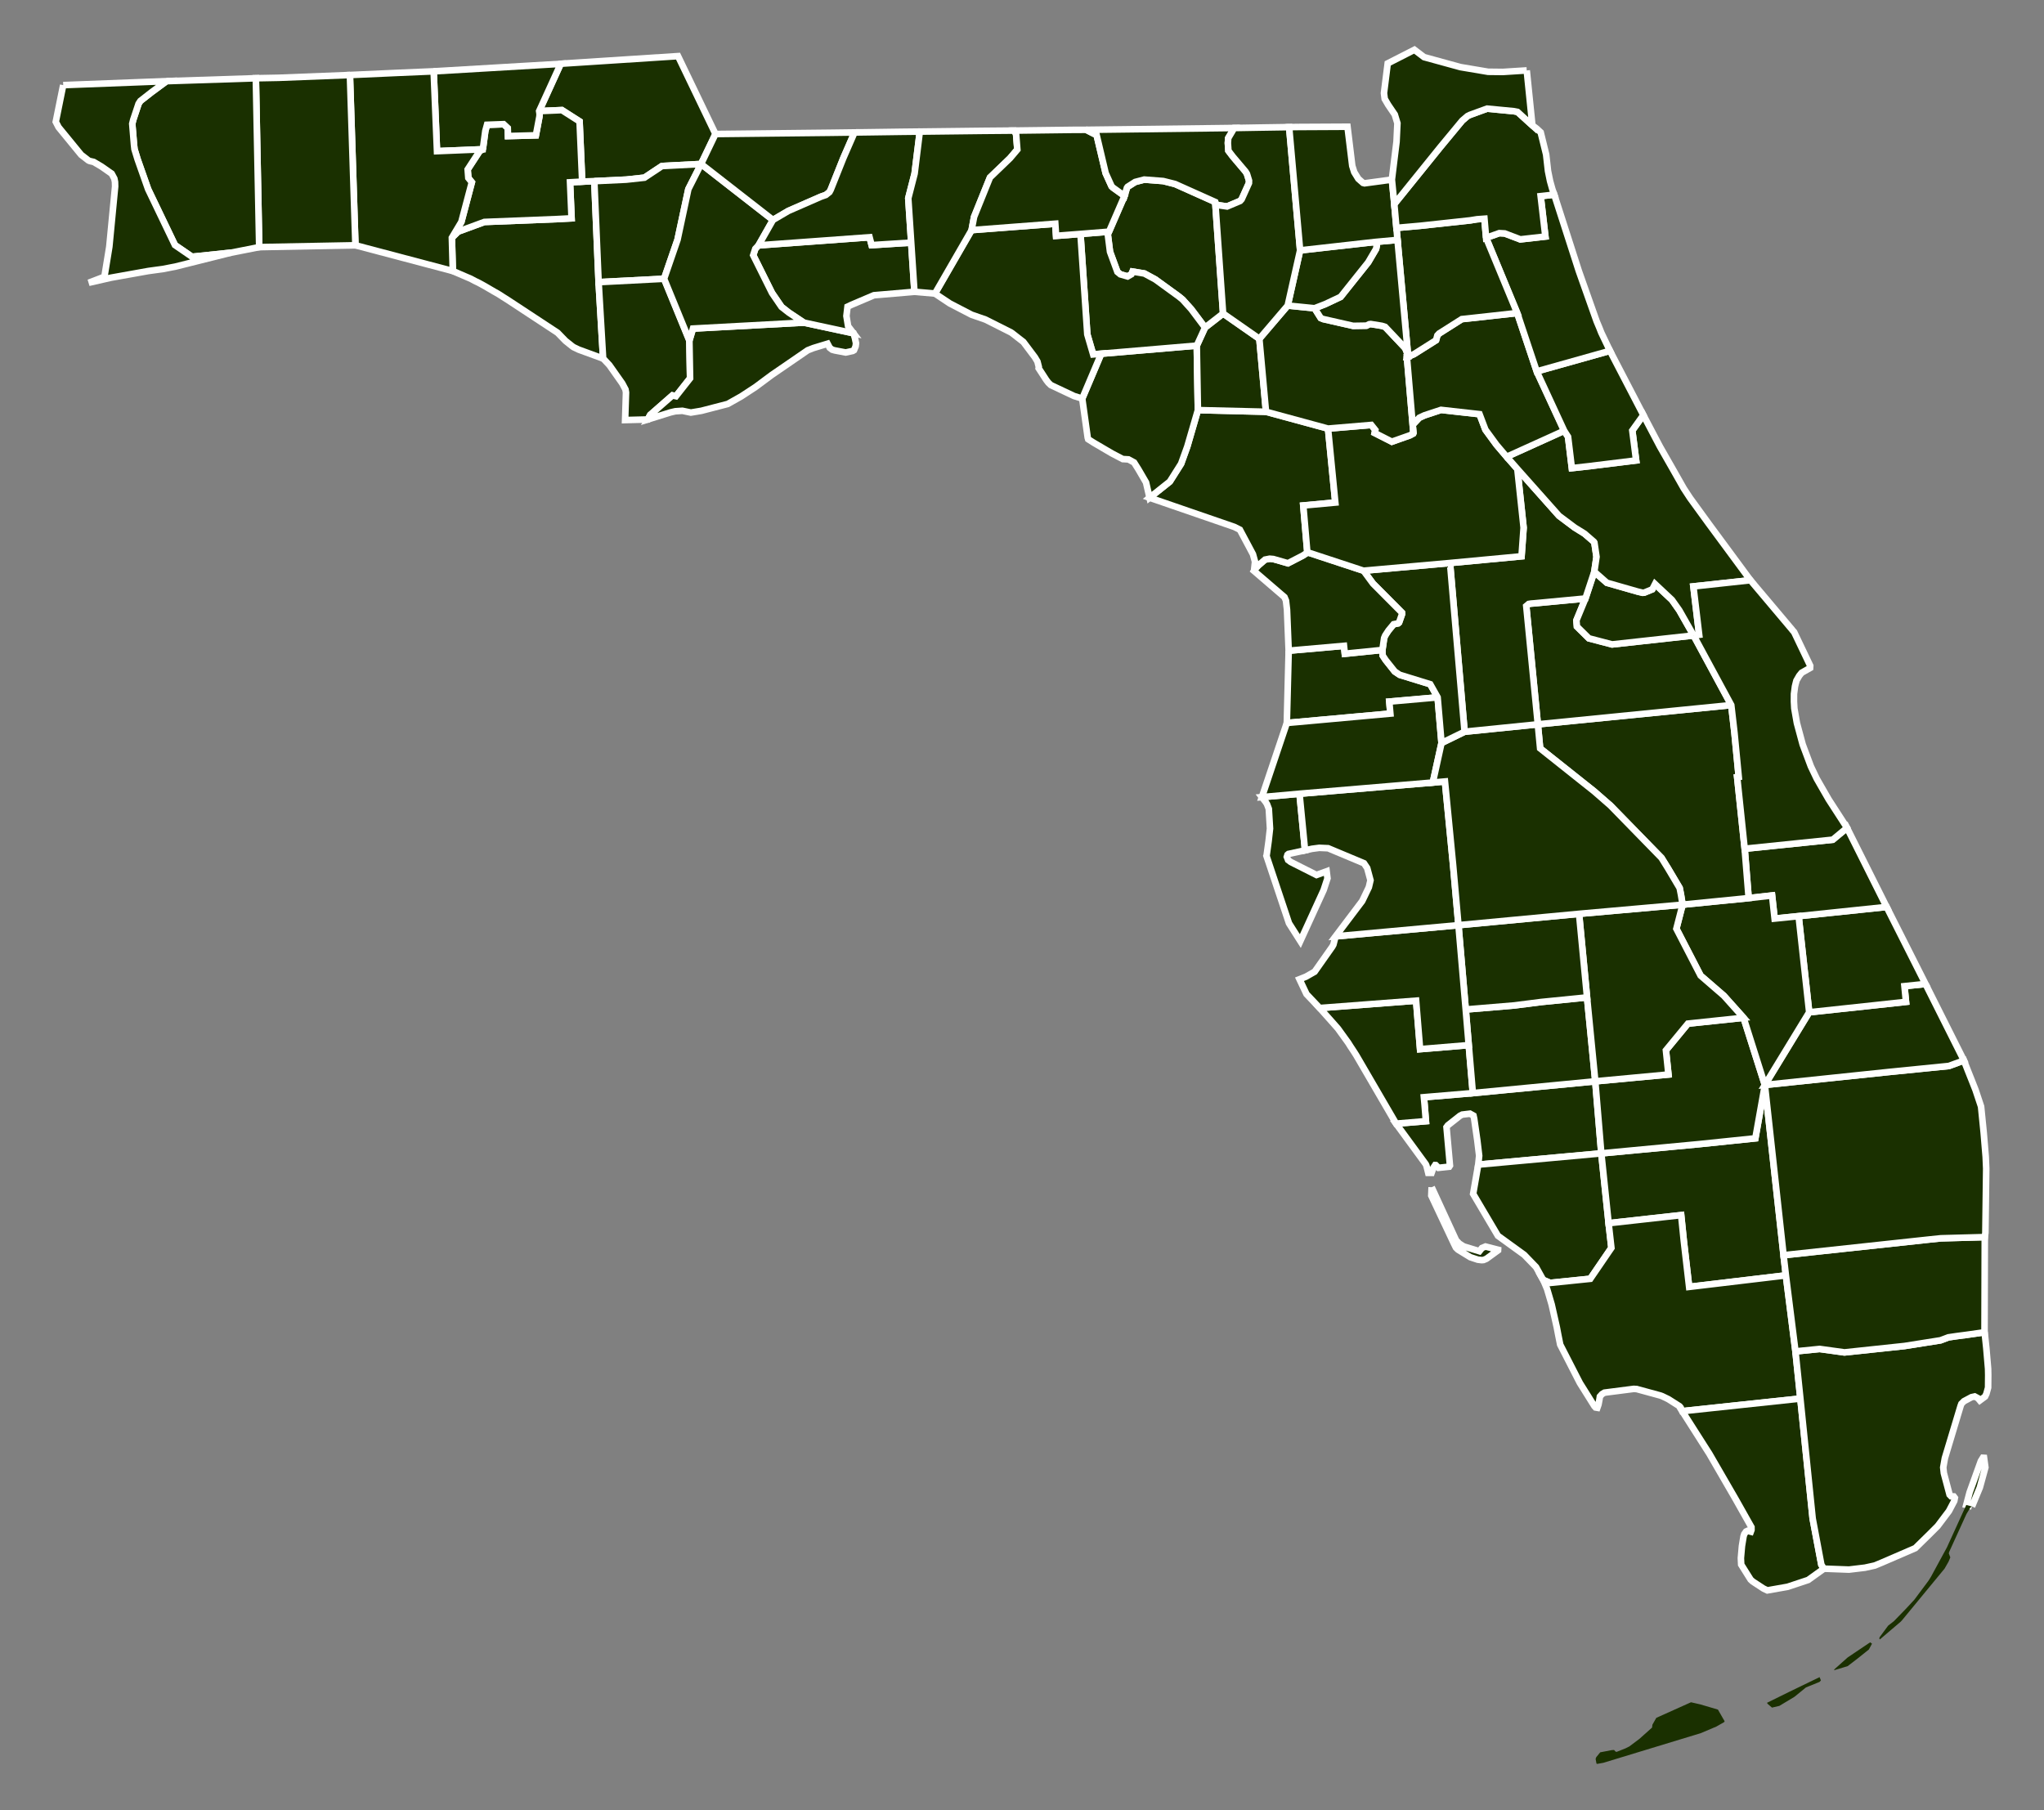 <?xml version="1.0" encoding="utf-8"?>
<!-- Generator: Adobe Illustrator 16.0.4, SVG Export Plug-In . SVG Version: 6.00 Build 0)  -->
<!DOCTYPE svg PUBLIC "-//W3C//DTD SVG 1.1//EN" "http://www.w3.org/Graphics/SVG/1.1/DTD/svg11.dtd">
<svg version="1.1"
	 id="svg6520" inkscape:version="0.48.2 r9819" sodipodi:version="0.32" inkscape:output_extension="org.inkscape.output.svg.inkscape" sodipodi:docname="Florida_Republican_Presidential_Primary_Election_Results_by_County,_2012.svg" xmlns:sodipodi="http://sodipodi.sourceforge.net/DTD/sodipodi-0.dtd" xmlns:cc="http://creativecommons.org/ns#" xmlns:rdf="http://www.w3.org/1999/02/22-rdf-syntax-ns#" xmlns:dc="http://purl.org/dc/elements/1.1/" xmlns:svg="http://www.w3.org/2000/svg" xmlns:inkscape="http://www.inkscape.org/namespaces/inkscape"
	 xmlns="http://www.w3.org/2000/svg" xmlns:xlink="http://www.w3.org/1999/xlink" x="0px" y="0px" width="322.665px"
	 height="285.816px" viewBox="0 0 322.665 285.816" enable-background="new 0 0 322.665 285.816" xml:space="preserve">
<rect x="0" y="0" width="322.665" height="285.816" fill="#808080" stroke="none"/>
<defs>
	
	
		<inkscape:perspective  id="perspective6528" inkscape:persp3d-origin="372.04724 : 350.78739 : 1" inkscape:vp_y="0 : 1000 : 0" sodipodi:type="inkscape:persp3d" inkscape:vp_z="744.09448 : 526.18109 : 1" inkscape:vp_x="0 : 526.18109 : 1">
		</inkscape:perspective>
</defs>
<sodipodi:namedview  id="base" inkscape:document-units="px" inkscape:window-x="7" inkscape:window-width="1024" inkscape:pageopacity="0.0" inkscape:window-y="24" inkscape:window-height="721" inkscape:pageshadow="2" inkscape:current-layer="layer1" inkscape:window-maximized="0" inkscape:cx="154.00168" showgrid="false" bordercolor="#666666" inkscape:zoom="2.0518795" gridtolerance="10000" guidetolerance="10" objecttolerance="10" inkscape:cy="165.70624" borderopacity="1.0" pagecolor="#ffffff">
	</sodipodi:namedview>
<g id="layer1" transform="translate(-320.681,-376.263)" inkscape:groupmode="layer" inkscape:label="Layer 1">
	<path id="FL_Bay" inkscape:label="Bay, FL" fill="#1A3000" stroke="#FFFFFF" stroke-width="1.039" d="M414.498,404.862
		l0.679,15.945l0.714,12.065l-3.857-1.412l-0.833-0.4l-0.264-0.195l-0.994-0.796l-1.241-1.278l-7.985-5.252l-0.587-0.366
		l-0.416-0.268l-0.396-0.253l-0.641-0.359l-1.387-0.811l-0.583-0.325l-0.474-0.257l-0.568-0.273l-0.682-0.364l-0.61-0.258
		l-2.21-0.953l-0.148-5.255l0.984-0.969l4.142-1.524l11.483-0.456l2.284-0.119l-0.243-5.685l1.917-0.106L414.498,404.862"/>
	<path id="FL_Jackson" inkscape:label="Jackson, FL" fill="#1A3000" stroke="#FFFFFF" stroke-width="1.039" d="M409.569,386.301
		l18.146-1.176l5.911,12.293l-2.27,4.735l-6.182,0.323l-2.764,1.836l-2.865,0.31l-5.047,0.238l-1.915,0.075l-0.411-9.506
		l-2.791-1.783l-3.589,0.154l3.4-7.458L409.569,386.301"/>
	<path id="FL_Charlotte" inkscape:label="Charlotte, FL" fill="#1A3000" stroke="#FFFFFF" stroke-width="1.039" d="M553.182,548.835
		l19.33-1.858l0.951,11.372l-19.429,1.779l0.147-1.396l-0.292-2.42l-0.495-3.441l-0.108-0.479l-0.55-0.309l-1.229,0.146
		l-0.347,0.178l-1.925,1.518l-0.21,0.29l0.545,6.058l-0.119,0.181l-1.689,0.179l-0.424-0.428l-0.105-0.006l-0.268,0.402
		l-0.294,0.829l-0.532-0.003l-0.149-0.605l-0.151-0.572l-0.082-0.174l-0.015-0.031l-4.673-6.387l4.705-0.39l-0.207-2.581
		l-0.112-1.201L553.182,548.835"/>
	<path id="FL_Lee" inkscape:label="Lee, FL" fill="#1A3000" stroke="#FFFFFF" stroke-width="1.039" d="M546.68,563.69l3.86,8.383
		l0.493,0.518l0.705,0.453l2.482,0.752l0.408-0.51l0.553-0.228l1.987,0.509l-0.005,0.088l-1.834,1.336l-0.451,0.191l-0.307,0.023
		l-0.61-0.074l-1.173-0.389l-1.932-1.182l-0.178-0.163l-0.17-0.176l-0.277-0.556l-3.607-7.648L546.68,563.69 M554.035,560.128
		l19.429-1.779l1.152,11.027l0.439,3.896l-3.333,4.877l-6.343,0.65l-1.09-0.469l-1.125-2.025l-1.875-1.941l-4.148-3.004l-3.91-6.615
		L554.035,560.128"/>
	<path id="FL_Hendry" inkscape:label="Hendry, FL" fill="#1A3000" stroke="#FFFFFF" stroke-width="1.039" d="M573.463,558.349
		l15.453-1.457l8.865-0.918l1.5-8.424l2.951,26.876l0.367,3.187l-15.273,1.814l-0.843-7.268l-0.415-4.062l-11.453,1.278
		L573.463,558.349"/>
	<path id="FL_Collier" inkscape:label="Collier, FL" fill="#1A3000" stroke="#FFFFFF" stroke-width="1.039" d="M602.6,577.612
		l1.512,11.998l0.774,7.453l-18.649,1.989l-0.243-0.563l-0.172-0.207l-1.776-1.129l-0.965-0.465l-0.285-0.107l-3.754-1.023
		l-0.471-0.025l-4.604,0.592l-0.383,0.227l-0.345,0.381l-0.069,0.454l-0.154,0.815l-0.179,0.514l-0.272-0.047l-0.204-0.229
		l-2.286-3.648l-3.1-6.046l-0.326-1.628l-0.209-1.098l-0.809-3.592l-0.718-2.443l-0.581-1.377l-0.043-0.076l1.09,0.469l6.343-0.65
		l3.333-4.877l-0.439-3.896l11.453-1.278l0.415,4.062l0.843,7.268L602.6,577.612"/>
	
		<path id="FL_Monroe" sodipodi:nodetypes="ccccccccccccccccccccccccc" inkscape:label="Monroe, FL" fill="#1A3000" stroke="#FFFFFF" stroke-width="1.039" d="
		M604.886,597.063l1.942,18.939l1.367,7.278l0.38,0.615l0.03,0.019l-2.49,1.787l-3.241,1.076l-3.202,0.566l-0.621-0.297
		l-1.682-1.102l-0.334-0.298l-1.491-2.375l-0.048-1.015l0.169-1.918l0.253-1.529l0.115-0.36l0.283-0.397l0.234-0.109l0.512,0.134
		l0.104-0.282l-0.003-0.428l-2.511-4.455l-4.129-7.133l-4.287-6.728L604.886,597.063"/>
	<path id="FL_Miami-Dade" inkscape:label="Miami-Dade, FL" fill="#1A3000" stroke="#FFFFFF" stroke-width="1.039" d="
		M631.979,614.099l-0.902-0.245l0.527-1.993l1.774-4.933l0.321-0.519l0.182,0.011l0.207,1.512l-0.867,3.165L631.979,614.099
		 M604.112,589.61l3.816-0.381l3.916,0.543l9.492-1.01l5.685-0.9l1.234-0.467l1.28-0.189l1.538-0.201l2.884-0.408l0.031,0.113
		l0.257,2.432l0.276,3.213l0.02,0.995l-0.018,1.984l-0.271,0.979l-0.212,0.436l-0.825,0.609l-0.303-0.36l-0.504-0.27l-0.508,0.114
		l-1.184,0.633l-0.41,0.407l-0.123,0.329l-2.484,8.256l-0.26,1.469l0.099,0.898l0.904,3.396l0.247,0.259l0.412,0.023l0.171,0.228
		l-0.089,0.479l-0.836,1.593l-1.79,2.376l-0.097,0.097l-1.102,1.105l-2.331,2.285l-5.231,2.26l-1.165,0.484l-1.546,0.34
		l-2.529,0.303l-3.951-0.148l-0.03-0.019l-0.38-0.615l-1.367-7.278l-1.942-18.939L604.112,589.61"/>
	<path id="FL_Broward" inkscape:label="Broward, FL" fill="#1A3000" stroke="#FFFFFF" stroke-width="1.039" d="M602.233,574.426
		l22.946-2.474l1.878-0.195l6.941-0.189l-0.041,15.029l-2.884,0.408l-1.538,0.201l-1.28,0.189l-1.234,0.467l-5.685,0.9l-9.492,1.01
		l-3.916-0.543l-3.816,0.381l-1.512-11.998L602.233,574.426"/>
	<path id="FL_Palm_Beach" inkscape:label="Palm Beach, FL" fill="#1A3000" stroke="#FFFFFF" stroke-width="1.039" d="
		M599.282,547.55l19.573-2.049l0.399-0.039l9.082-0.91l2.367-0.871l0.602,1.548l0.657,1.646l0.573,1.451l0.877,2.633l0.412,4.109
		l0.318,3.809l0.082,1.871l-0.131,10.137l-0.096,0.684l-6.941,0.189l-1.878,0.195l-22.946,2.474L599.282,547.55"/>
	<path id="FL_Sarasota" inkscape:label="Sarasota, FL" fill="#1A3000" stroke="#FFFFFF" stroke-width="1.039" d="M552.534,541.261
		l0.648,7.574l-7.728,0.65l0.112,1.201l0.207,2.581l-4.705,0.39l-6.301-10.814l-0.377-0.592l-0.541-0.818l-0.333-0.531l-1.621-2.246
		l-0.932-1.058l-1.956-2.194l15.219-1.16l0.627,7.654L552.534,541.261"/>
	<path id="FL_Desoto" inkscape:label="Desoto, FL" fill="#1A3000" stroke="#FFFFFF" stroke-width="1.039" d="M571.213,533.728
		l1.299,13.249l-19.33,1.858l-1.123-13.2l7.67-0.64l4.238-0.542L571.213,533.728"/>
	<path id="FL_Glades" inkscape:label="Glades, FL" fill="#1A3000" stroke="#FFFFFF" stroke-width="1.039" d="M595.92,536.94
		l3.361,10.609l-1.5,8.424l-8.865,0.918l-15.453,1.457l-0.951-11.372l11.55-1.079l-0.399-3.817l3.469-4.21L595.92,536.94"/>
	<path id="FL_Martin" inkscape:label="Martin, FL" fill="#1A3000" stroke="#FFFFFF" stroke-width="1.039" d="M624.641,531.606
		l6.062,12.074l-2.367,0.871l-9.082,0.91l-0.399,0.039l-19.573,2.049l6.998-11.475l10.199-1.094l5.08-0.553l-0.243-2.477
		L624.641,531.606"/>
	<path id="FL_St._Lucie" inkscape:label="St. Lucie, FL" fill="#1A3000" stroke="#FFFFFF" stroke-width="1.039" d="M604.61,520.899
		l13.893-1.454l6.139,12.161l-3.325,0.346l0.243,2.477l-5.08,0.553l-10.199,1.094L604.61,520.899"/>
	<path id="FL_Indian_River" inkscape:label="Indian River, FL" fill="#1A3000" stroke="#FFFFFF" stroke-width="1.039" d="
		M596.094,510.261l13.907-1.432l2.005-1.662l0.215-0.263l6.281,12.542l-13.893,1.454l-3.789,0.383l-0.401-3.647l-3.696,0.416
		L596.094,510.261"/>
	<path id="FL_Okeechobee" inkscape:label="Okeechobee, FL" fill="#1A3000" stroke="#FFFFFF" stroke-width="1.039" d="
		M586.293,519.085l10.43-1.034l3.696-0.416l0.401,3.647l3.789-0.383l1.67,15.176l-6.998,11.475l-3.361-10.609l-3.11-3.475
		l-3.673-3.18l-3.824-7.4L586.293,519.085"/>
	<path id="FL_Highlands" inkscape:label="Highlands, FL" fill="#1A3000" stroke="#FFFFFF" stroke-width="1.039" d="M569.952,520.532
		l16.342-1.447l-0.98,3.8l3.824,7.4l3.673,3.18l3.11,3.475l-8.789,0.93l-3.469,4.21l0.399,3.817l-11.55,1.079l-1.299-13.249
		L569.952,520.532"/>
	<path id="FL_Hardee" inkscape:label="Hardee, FL" fill="#1A3000" stroke="#FFFFFF" stroke-width="1.039" d="M550.912,522.323
		l19.039-1.791l1.262,13.195l-7.246,0.726l-4.238,0.542l-7.67,0.64L550.912,522.323"/>
	<path id="FL_Manatee" inkscape:label="Manatee, FL" fill="#1A3000" stroke="#FFFFFF" stroke-width="1.039" d="M531.508,524.091
		l19.404-1.768l1.146,13.312l0.475,5.626l-7.68,0.637l-0.627-7.654l-15.219,1.16l-2.082-2.197l-1.107-2.344l1.035-0.413l1.363-0.782
		l2.786-3.955l0.171-0.313L531.508,524.091"/>
	<path id="FL_Pinellas" inkscape:label="Pinellas, FL" fill="#1A3000" stroke="#FFFFFF" stroke-width="1.039" d="M525.821,501.574
		l0.871,8.938l-2.618,0.568l-0.143,0.118l-0.11,0.34l0.199,0.503l0.426,0.312l4.062,2.048l1.594-0.579l0.135,1.107l-0.606,1.85
		l-3.682,8.054l-1.79-2.813l-3.557-10.647l0.032-0.09l0.31-2.246l0.22-1.959l-0.19-3.116l-0.278-0.732l-0.183-0.306l-0.63-0.816
		L525.821,501.574"/>
	<path id="FL_Hillsborough" inkscape:label="Hillsborough, FL" fill="#1A3000" stroke="#FFFFFF" stroke-width="1.039" d="
		M525.821,501.574l21.044-1.77l1.917-0.167l1.289,13.245l0.842,9.441l-19.404,1.768l4.2-5.561l0.084-0.165l0.974-2.029l0.258-1.102
		l-0.519-1.926l-0.507-0.758l-5.663-2.373l-1.388-0.062l-1.156,0.152l-1.1,0.244L525.821,501.574"/>
	<path id="FL_Hernando" inkscape:label="Hernando, FL" fill="#1A3000" stroke="#FFFFFF" stroke-width="1.039" d="M524.112,478.993
		l8.729-0.767l0.133,1.247l5.936-0.599l0.029,0.86l0.479,0.733l1.441,1.809l0.766,0.519l4.834,1.491l1.166,2.072l-7.631,0.672
		l0.168,1.893l-14.865,1.348l-1.478,0.13L524.112,478.993"/>
	<path id="FL_Pasco" inkscape:label="Pasco, FL" fill="#1A3000" stroke="#FFFFFF" stroke-width="1.039" d="M547.623,486.356
		l0.615,7.206l-1.374,6.242l-21.044,1.77l-5.938,0.534l3.936-11.708l1.478-0.13l14.865-1.348l-0.168-1.893L547.623,486.356"/>
	<path id="FL_Osceola" inkscape:label="Osceola, FL" fill="#1A3000" stroke="#FFFFFF" stroke-width="1.039" d="M563.443,490.615
		l30.533-3.036l0.505,4.355l0.674,6.985l-0.246,0.034l1.186,11.307l0.629,7.791l-10.43,1.034l-0.249-1.541l-0.214-1.088
		l-1.818-3.069l-1.049-1.692l-8.057-8.257l-2.594-2.261l-8.508-6.765L563.443,490.615"/>
	<path id="FL_Polk" inkscape:label="Polk, FL" fill="#1A3000" stroke="#FFFFFF" stroke-width="1.039" d="M563.443,490.615
		l0.362,3.798l8.508,6.765l2.594,2.261l8.057,8.257l1.049,1.692l1.818,3.069l0.214,1.088l0.249,1.541l-16.342,1.447l-19.039,1.791
		l-0.842-9.441l-1.289-13.245l-1.917,0.167l1.374-6.242l3.643-1.78L563.443,490.615"/>
	<path id="FL_Orange" inkscape:label="Orandge, FL" fill="#1A3000" stroke="#FFFFFF" stroke-width="1.039" d="M570.957,470.75
		l-1.424,3.456l0.084,0.972l1.885,1.861l3.662,0.96l12.867-1.416l5.944,10.996l-30.533,3.036l-1.828-18.674l0.388-0.328l0.371-0.061
		l0.538-0.041L570.957,470.75"/>
	<path id="FL_Seminole" inkscape:label="Seminole, FL" fill="#1A3000" stroke="#FFFFFF" stroke-width="1.039" d="M570.957,470.75
		l1.398-4.228l1.982,1.744l4.863,1.391l0.797,0.188l0.232-0.018l1.285-0.528l0.427-0.831l2.673,2.506l1.162,1.644l2.254,3.966
		L575.164,478l-3.662-0.96l-1.885-1.861l-0.084-0.972L570.957,470.75"/>
	<path id="FL_Lake" inkscape:label="Lake FL" fill="#1A3000" stroke="#FFFFFF" stroke-width="1.039" d="M560.205,450.296
		l6.587,7.407l2.472,1.85l1.548,0.96l1.472,1.274l0.085,0.13l0.335,2.252l-0.348,2.353l-1.398,4.228l-8.046,0.761l-0.538,0.041
		l-0.371,0.061l-0.388,0.328l1.828,18.674l-11.562,1.167l-2.302-26.636l11.29-1.06l0.326-4.512L560.205,450.296"/>
	<path id="FL_Sumter" inkscape:label="Sumter, FL" fill="#1A3000" stroke="#FFFFFF" stroke-width="1.039" d="M535.928,466.365
		l13.651-1.219l2.302,26.636l-3.643,1.78l-0.615-7.206l-1.166-2.072l-4.834-1.491l-0.766-0.519l-1.441-1.809l-0.479-0.733
		l-0.029-0.86l0.272-1.882l0.161-0.388l0.52-0.795l0.82-0.992l0.714-0.146l0.144-0.127l0.477-1.365l-0.02-0.185l-4.577-4.602
		L535.928,466.365"/>
	<path id="FL_Citrus" inkscape:label="Citrus, FL" fill="#1A3000" stroke="#FFFFFF" stroke-width="1.039" d="M527.051,463.445
		l8.877,2.92l1.491,2.025l4.577,4.602l0.02,0.185l-0.477,1.365l-0.144,0.127l-0.714,0.146l-0.82,0.992l-0.52,0.795l-0.161,0.388
		l-0.272,1.882l-5.936,0.599l-0.133-1.247l-8.729,0.767l-0.262-6.49l-0.165-1.415l-0.23-0.549l-4.813-4.14l0.279-0.442l0.412-0.438
		l1.045-0.905l0.729-0.143l0.577,0.05l2.317,0.664l2.318-1.196l0.697-0.453L527.051,463.445"/>
	<path id="FL_Levy" inkscape:label="Levy, FL" fill="#1A3000" stroke="#FFFFFF" stroke-width="1.039" d="M520.531,441.268
		l9.794,2.66l1.146,11.675l-5.055,0.465l0.635,7.377l-0.035,0.089l-0.697,0.453L524,465.184l-2.317-0.664l-0.577-0.05l-0.729,0.143
		l-1.045,0.905l-0.412,0.438l-0.279,0.442l0.157-1.458l-0.327-1.183l-2.062-3.867l-0.895-0.447l-13.367-4.606l3.202-2.545
		l1.781-2.821l0.978-2.714l1.672-5.75L520.531,441.268"/>
	<path id="FL_Marion" inkscape:label="Marion, FL" fill="#1A3000" stroke="#FFFFFF" stroke-width="1.039" d="M530.325,443.928
		l6.824-0.576l0.643,0.8l-0.104,0.466l2.709,1.378l2.87-1.013l0.505-0.28l0.035-0.093l-0.121-1.286l1.037-1.105l0.818-0.382
		l2.619-0.863l6.08,0.679l0.931,2.456l1.749,2.389l1.604,1.883l1.682,1.917l0.99,9.277l-0.326,4.512l-11.29,1.06l-13.651,1.219
		l-8.877-2.92l-0.635-7.377l5.055-0.465L530.325,443.928"/>
	<path id="FL_Volusia" inkscape:label="Volusia, FL" fill="#1A3000" stroke="#FFFFFF" stroke-width="1.039" d="M558.524,448.379
		l9.077-4.111l0.614,0.955l0.598,4.944l3.186-0.353l0.154-0.025l6.809-0.838l-0.606-4.717l1.746-2.44l2.605,4.953l2.122,3.714
		l1.639,2.893l0.997,1.522l2.97,4.088l6.568,8.902l-9.006,0.979l0.914,7.634l-0.879,0.106l-2.254-3.966l-1.162-1.644l-2.673-2.506
		l-0.427,0.831l-1.285,0.528l-0.232,0.018l-0.797-0.188l-4.863-1.391l-1.982-1.744l0.348-2.353l-0.335-2.252l-0.085-0.13
		l-1.472-1.274l-1.548-0.96l-2.472-1.85l-6.587-7.407L558.524,448.379"/>
	<path id="FL_Brevard" inkscape:label="Brevard, FL" fill="#1A3000" stroke="#FFFFFF" stroke-width="1.039" d="M588.032,476.583
		l0.879-0.106l-0.914-7.634l9.006-0.979l6.549,7.771l0.07,0.096l0.28,0.318l0.048,0.098l2.492,5.221l-0.02,0.352l-1.328,0.75
		l-0.38,0.467l-0.454,0.786l-0.043,0.211l-0.023,0.046l-0.158,0.646l-0.155,1.186l-0.007,1.211l0.061,1.086l0.402,2.304l0.912,3.384
		l1.293,3.457l0.928,1.942l0.764,1.333l1.033,1.789l0.058,0.108l2.897,4.477l-0.215,0.263l-2.005,1.662l-13.907,1.432l-1.186-11.307
		l0.246-0.034l-0.674-6.985l-0.505-4.355L588.032,476.583"/>
	<path id="FL_Washington" inkscape:label="Washington, FL" fill="#1A3000" stroke="#FFFFFF" stroke-width="1.039" d="
		M396.903,399.831l0.39-2.886l0.269-0.979l2.622-0.096l0.652,0.604l0.04,1.271l4.398-0.119l0.565-2.979l0.021-0.372l-0.068-0.472
		l3.589-0.154l2.791,1.783l0.411,9.506l-1.917,0.106l0.243,5.685l-2.284,0.119l-11.483,0.456L393,412.827l-0.984,0.969l1.499-2.501
		l1.652-6.253l-0.555-0.69l-0.104-1.336l1.902-2.914L396.903,399.831"/>
	<path id="FL_Holmes" inkscape:label="Holmes, FL" fill="#1A3000" stroke="#FFFFFF" stroke-width="1.039" d="M389.139,387.524
		l20.053-1.18l-3.4,7.458l0.068,0.472l-0.021,0.372l-0.565,2.979l-4.398,0.119l-0.04-1.271l-0.652-0.604l-2.622,0.096l-0.269,0.979
		l-0.39,2.886l-7.235,0.298L389.139,387.524"/>
	<path id="FL_Walton" inkscape:label="Walton, FL" fill="#1A3000" stroke="#FFFFFF" stroke-width="1.039" d="M383.448,387.767
		l5.691-0.243l0.528,12.604l7.235-0.298l-0.494,0.271l-1.902,2.914l0.104,1.336l0.555,0.69l-1.652,6.253l-1.499,2.501l0.148,5.255
		l-15.376-4.064l-0.87-26.881L383.448,387.767"/>
	<path id="FL_Okaloosa" inkscape:label="Okaloosa, FL" fill="#1A3000" stroke="#FFFFFF" stroke-width="1.039" d="M375.918,388.106
		l0.87,26.881l-15.19,0.291l-0.529-26.662l3.595-0.069L375.918,388.106"/>
	<path id="FL_Santa_Rosa" inkscape:label="Santa Rosa, FL" fill="#1A3000" stroke="#FFFFFF" stroke-width="1.039" d="
		M346.968,389.076l14.1-0.46l0.529,26.662l-4.451,0.879l-6.156,0.647l-2.692-1.849l-4.234-8.818l-1.662-4.716l-0.49-1.599
		l-0.081-0.728l-0.273-3.287l0.155-0.632l0.846-2.542l0.29-0.438l1.754-1.374L346.968,389.076"/>
	<path id="FL_Escambia" inkscape:label="Escambia, FL" fill="#1A3000" stroke="#FFFFFF" stroke-width="1.039" d="M330.659,389.701
		l16.309-0.625l-2.366,1.744l-1.754,1.374l-0.29,0.438l-0.846,2.542l-0.155,0.632l0.273,3.287l0.081,0.728l0.49,1.599l1.662,4.716
		l4.234,8.818l2.692,1.849l6.156-0.647l-8.83,2.21l-0.329,0.06l-0.23,0.045l-1.345,0.264l-0.889,0.119l-1.423,0.195l-5.914,1.058
		l-3.49,0.797l2.47-0.95l0.773-4.742l0.916-9.509l-0.02-0.721l-0.106-0.525l-0.415-0.773l-1.619-1.133l-1.229-0.725l-0.62-0.144
		l-0.205-0.09l-1.148-0.889l-3.562-4.352l-0.444-0.86L330.659,389.701"/>
	<path id="FL_Calhoun" inkscape:label="Calhoun, FL" fill="#1A3000" stroke="#FFFFFF" stroke-width="1.039" d="M414.498,404.862
		l5.047-0.238l2.865-0.31l2.764-1.836l6.182-0.323l-2.013,3.973l-1.705,7.975l-2.124,6.173l-10.337,0.533L414.498,404.862"/>
	<path id="FL_Gulf" inkscape:label="Gulf, FL" fill="#1A3000" stroke="#FFFFFF" stroke-width="1.039" d="M415.178,420.807
		l10.337-0.533l3.995,9.751l0.108,5.959l-2.226,2.827l-0.557-0.123l-3.51,3.077l-0.394,0.724l-3.569,0.091l0.14-4.35l-0.082-0.479
		l-0.509-0.962l-2.027-2.874l-0.854-0.914l-0.139-0.13L415.178,420.807"/>
	<path id="FL_Franklin" inkscape:label="Franklin, FL" fill="#1A3000" stroke="#FFFFFF" stroke-width="1.039" d="M447.568,427.192
		l7.843,1.685l0.231,0.773l0.085,0.419l0.073,0.326l0.01,0.062l-0.062,0.485l-0.248,0.601l-0.204,0.124l-1.113,0.243l-1.726-0.325
		l-0.407-0.114l-0.387-0.297l-0.34-0.647l-2.241,0.682l-0.892,0.35l-5.68,3.898l-2.586,1.921l-2.238,1.465l-2.121,1.194
		l-4.171,1.082l-1.655,0.277l-1.342-0.279l-1.121,0.076l-0.747,0.175l-3.6,1.124l0.394-0.724l3.51-3.077l0.557,0.123l2.226-2.827
		l-0.108-5.959l0.565-1.889L447.568,427.192"/>
	<path id="FL_Dixie" inkscape:label="Dixie, FL" fill="#1A3000" stroke="#FFFFFF" stroke-width="1.039" d="M509.604,430.826
		l0.176,10.182l-1.672,5.75l-0.978,2.714l-1.781,2.821l-3.202,2.545l-0.549-2.403l-1.204-2.07l-0.688-1.094l-0.889-0.481l-0.9-0.051
		l-1.724-0.905l-2.888-1.693l-0.842-0.536l-0.078-0.249l-0.863-6.168l3.002-7.083L509.604,430.826"/>
	<path id="FL_Gilchrist" inkscape:label="Gilchrist, FL" fill="#1A3000" stroke="#FFFFFF" stroke-width="1.039" d="M510.909,427.974
		l2.85-2.218l5.725,3.992l1.048,11.521l-10.751-0.26l-0.176-10.182L510.909,427.974"/>
	<path id="FL_Alachua" inkscape:label="Alachua, FL" fill="#1A3000" stroke="#FFFFFF" stroke-width="1.039" d="M523.957,424.505
		l4.242,0.426l0.969,1.538l0.387,0.165l4.729,1.074l2.096-0.034l0.44-0.22l0.249-0.033l1.742,0.281l0.527,0.169l3.161,3.345
		l0.364,0.879l-0.092,0.497l0.914,10.732l0.121,1.286l-0.035,0.093l-0.505,0.28l-2.87,1.013l-2.709-1.378l0.104-0.466l-0.643-0.8
		l-6.824,0.576l-9.794-2.66l-1.048-11.521L523.957,424.505"/>
	<path id="FL_Putnam" inkscape:label="Putnam, FL" fill="#1A3000" stroke="#FFFFFF" stroke-width="1.039" d="M560.188,425.683
		l3.078,9.211l4.335,9.374l-9.077,4.111l-1.604-1.883l-1.749-2.389l-0.931-2.456l-6.08-0.679l-2.619,0.863l-0.818,0.382
		l-1.037,1.105l-0.914-10.732l0.201-0.02l0.925-0.402l3.478-2.197l0.209-0.765l0.275-0.297l3.582-2.269l0.588-0.059L560.188,425.683
		"/>
	<path id="FL_Flagler" inkscape:label="Flagler, FL" fill="#1A3000" stroke="#FFFFFF" stroke-width="1.039" d="M563.266,434.895
		l11.562-3.248l5.272,10.146l-1.746,2.44l0.606,4.717l-6.809,0.838l-0.154,0.025l-3.186,0.353l-0.598-4.944l-0.614-0.955
		L563.266,434.895"/>
	<path id="FL_St._Johns" inkscape:label="St. Johns, FL" fill="#1A3000" stroke="#FFFFFF" stroke-width="1.039" d="M555.275,413.809
		l2.081-0.738l0.863,0.048l2.455,0.933l3.959-0.448l-0.744-6.375l2.143-0.239l3.878,12.05l2.77,7.82l0.053,0.146l0.419,0.998
		l0.309,0.781l1.369,2.863l-11.562,3.248l-3.078-9.211L555.275,413.809"/>
	<path id="FL_Clay" inkscape:label="Clay, FL" fill="#1A3000" stroke="#FFFFFF" stroke-width="1.039" d="M555.275,413.809
		l4.913,11.874l-8.158,0.901l-0.588,0.059l-3.582,2.269l-0.275,0.297l-0.209,0.765l-3.478,2.197l-0.925,0.402l-1.683-18.435
		l-0.168-1.894l3.782-0.336l7.879-0.855l1.051-0.171l1.18-0.086L555.275,413.809"/>
	<path id="FL_Bradford" inkscape:label="Bradford, FL" fill="#1A3000" stroke="#FFFFFF" stroke-width="1.039" d="M537.786,414.458
		l3.504-0.321l1.683,18.435l-0.201,0.02l0.092-0.497l-0.364-0.879l-3.161-3.345l-0.527-0.169l-1.742-0.281l-0.249,0.033l-0.44,0.22
		l-2.096,0.034l-4.729-1.074l-0.387-0.165l-0.969-1.538l1.676-0.652l2.437-1.148l4.356-5.46l1.24-2.115l0.101-0.47L537.786,414.458"
		/>
	<path id="FL_Union" inkscape:label="Union, FL" fill="#1A3000" stroke="#FFFFFF" stroke-width="1.039" d="M537.786,414.458
		l0.223,0.627l-0.101,0.47l-1.24,2.115l-4.356,5.46l-2.437,1.148l-1.676,0.652l-4.242-0.426l1.957-8.714L537.786,414.458"/>
	<path id="FL_Suwannee" inkscape:label="Suwannee, FL" fill="#1A3000" stroke="#FFFFFF" stroke-width="1.039" d="M512.518,408.157
		l1.24,17.599l-2.85,2.218l-2.175-2.898l-1.367-1.516l-0.601-0.492l-3.7-2.686l-1.735-0.94l-1.867-0.305l-0.176,0.421l-0.604,0.346
		l-1.146-0.33l-0.467-0.386l-1.165-3.175l-0.361-2.848l0.047-0.231l0.158-0.096l2.445-5.642l0.378-1.282l0.114-0.16l1.189-0.761
		l1.43-0.377l2.998,0.23l1.874,0.472L512.518,408.157"/>
	<path id="FL_Lafayette" inkscape:label="Lafayette, FL" fill="#1A3000" stroke="#FFFFFF" stroke-width="1.039" d="M495.75,412.838
		l-0.158,0.096l-0.047,0.231l0.361,2.848l1.165,3.175l0.467,0.386l1.146,0.33l0.604-0.346l0.176-0.421l1.867,0.305l1.735,0.94
		l3.7,2.686l0.601,0.492l1.367,1.516l2.175,2.898l-1.305,2.852l-15.08,1.278l-1.275,0.114l-0.925-3.161l-1.077-15.859
		L495.75,412.838"/>
	<path id="FL_Taylor" inkscape:label="Taylor, FL" fill="#1A3000" stroke="#FFFFFF" stroke-width="1.039" d="M491.246,413.198
		l1.077,15.859l0.925,3.161l1.275-0.114l-3.002,7.083l-1.281-0.398l-3.673-1.731l-0.393-0.378l-0.329-0.429l-1.205-1.86l0.025-0.209
		l-0.214-0.84l-0.406-0.681l-1.809-2.41l-1.652-1.288l-0.296-0.217l-4.033-2.03l-2.204-0.766l-3.417-1.771l-2.361-1.572
		l5.781-10.015l13.211-1.009l0.127,1.915L491.246,413.198"/>
	<path id="FL_Wakulla" inkscape:label="Wakulla, FL" fill="#1A3000" stroke="#FFFFFF" stroke-width="1.039" d="M440.423,414.999
		l17.527-1.278l0.327,1.243l6.247-0.397l0.509,7.763l-6.394,0.545l-3.558,1.514l-0.61,0.288l-0.175,1.47l0.26,1.593l0.084,0.124
		l0.771,1.014l-7.843-1.685l-2.378-1.586l-1.137-0.893l-1.502-2.196l-2.969-5.964l0.333-1.02L440.423,414.999"/>
	<path id="FL_Liberty" inkscape:label="Liberty, FL" fill="#1A3000" stroke="#FFFFFF" stroke-width="1.039" d="M442.699,410.993
		l-2.276,4.005l-0.508,0.535l-0.333,1.02l2.969,5.964l1.502,2.196l1.137,0.893l2.378,1.586l-17.494,0.944l-0.565,1.889l-3.995-9.751
		l2.124-6.173l1.705-7.975l2.013-3.973L442.699,410.993"/>
	<path id="FL_Gadsden" inkscape:label="Gadsden, FL" fill="#1A3000" stroke="#FFFFFF" stroke-width="1.039" d="M451.824,397.223
		l3.753-0.05l-1.758,4.031l-2.007,5.025l-0.193,0.359l-0.576,0.456l-0.779,0.275l-5.143,2.249l-2.422,1.424l-11.343-8.839
		l2.27-4.735l0.047,0.003L451.824,397.223"/>
	<path id="FL_Leon" inkscape:label="Leon, FL" fill="#1A3000" stroke="#FFFFFF" stroke-width="1.039" d="M465.879,397.038
		l-0.819,6.636l-1,3.891l0.463,7l-6.247,0.397l-0.327-1.243l-17.527,1.278l2.276-4.005l2.422-1.424l5.143-2.249l0.779-0.275
		l0.576-0.456l0.193-0.359l2.007-5.025l1.758-4.031l7.428-0.104L465.879,397.038"/>
	<path id="FL_Jefferson" inkscape:label="Jefferson, FL" fill="#1A3000" stroke="#FFFFFF" stroke-width="1.039" d="M475.799,396.922
		l4.975-0.042l0.306,0.537l0.197,2.461l-1.149,1.357l-3.168,3.049l-2.51,6.222l-0.392,2.085l-5.781,10.015l-3.243-0.278
		l-0.973-14.764l1-3.891l0.819-6.636L475.799,396.922"/>
	<path id="FL_Madison" inkscape:label="Madison, FL" fill="#1A3000" stroke="#FFFFFF" stroke-width="1.039" d="M490.35,396.762
		l1.81-0.003l1.636,0.842l1.42,5.999l0.938,2.072l0.231,0.224l1.811,1.3l-2.445,5.642l-4.504,0.36l-3.852,0.299l-0.127-1.915
		l-13.211,1.009l0.392-2.085l2.51-6.222l3.168-3.049l1.149-1.357l-0.197-2.461l-0.306-0.537L490.35,396.762"/>
	<path id="FL_Hamilton" inkscape:label="Hamilton, FL" fill="#1A3000" stroke="#FFFFFF" stroke-width="1.039" d="M498.666,396.678
		l16.85-0.207l-0.945,1.596l-0.058,0.777l0.084,1.216l0.695,0.912l2.008,2.374l0.224,0.362l0.327,1.064l-0.009,0.396l-1.152,2.552
		l-0.249,0.274l-2.052,0.865l-1.757-0.252l-0.114-0.451l-6.339-2.839l-1.874-0.472l-2.998-0.23l-1.43,0.377l-1.189,0.761
		l-0.114,0.16l-0.378,1.282l-1.811-1.3l-0.231-0.224l-0.938-2.072l-1.42-5.999l-1.636-0.842L498.666,396.678"/>
	<path id="FL_Columbia" inkscape:label="Columbia, FL" fill="#1A3000" stroke="#FFFFFF" stroke-width="1.039" d="M519.496,396.403
		l4.686-0.072l1.732,19.46l-1.957,8.714l-4.475,5.242l-5.725-3.992l-1.24-17.599l0.114,0.451l1.757,0.252l2.052-0.865l0.249-0.274
		l1.152-2.552l0.009-0.396l-0.327-1.064l-0.224-0.362l-2.008-2.374l-0.695-0.912l-0.084-1.216l0.058-0.777l0.945-1.596
		L519.496,396.403"/>
	<path id="FL_Baker" inkscape:label="Baker, FL" fill="#1A3000" stroke="#FFFFFF" stroke-width="1.039" d="M525.713,396.31
		l7.683-0.039l0.751,6.175l0.314,0.995l0.643,1.044l0.741,0.653l0.244,0.064l4.315-0.584l0.383,3.86l0.503,5.659l-3.504,0.321
		l-11.872,1.333l-1.732-19.46L525.713,396.31"/>
	<path id="FL_Duval" inkscape:label="Duval, FL" fill="#1A3000" stroke="#FFFFFF" stroke-width="1.039" d="M540.787,408.478
		l7.299-9.04l3.426-4.138l0.839-0.716l0.394-0.191l2.686-0.979l4.244,0.406l0.561,0.11l2.344,2.134l0.689,0.514l0.626,0.585
		l0.858,3.49l0.297,2.616l0.322,1.579l0.355,1.263l0.305,0.879l-2.143,0.239l0.744,6.375l-3.959,0.448l-2.455-0.933l-0.863-0.048
		l-2.081,0.738l-0.261-3.015l-1.18,0.086l-1.051,0.171l-7.879,0.855l-3.782,0.336L540.787,408.478"/>
	<path id="FL_Nassau" inkscape:label="Nassau, FL" fill="#1A3000" stroke="#FFFFFF" stroke-width="1.039" d="M561.69,387.383
		l0.889,8.681l-2.344-2.134l-0.561-0.11l-4.244-0.406l-2.686,0.979l-0.394,0.191l-0.839,0.716l-3.426,4.138l-7.299,9.04l-0.383-3.86
		l0.367-3.01l0.367-2.973l0.139-2.917l-0.416-1.368l-1.059-1.56l-0.532-0.916l-0.115-0.909l0.591-4.694l4.214-2.148l1.526,1.159
		l5.742,1.576l4.36,0.735l2.327,0.026l3.194-0.204L561.69,387.383"/>
	
		<path id="path6608" sodipodi:nodetypes="cccccccccccccccccccccccccccccccccccccccccccccccccccccccccccccccccccccccccc" inkscape:label="Monroe, FL" fill="#1A3000" d="
		M616.198,635.757l-0.5,0.922l-1.678,1.342l-1.664,1.28l-1.964,0.595l-0.165,0.035l0.001-0.014l-0.032-0.032l0.18-0.19l1.984-1.768
		l3.541-2.383L616.198,635.757 M631.979,614.099l-0.253,0.158l-0.622,1.031l-2.707,5.936l-0.082,0.27l0.245,0.643l-0.282,0.672
		l-0.629,1.1l-6.732,8.172l-0.206,0.217l-3.266,2.781l-0.09-0.097l0.002-0.03l0.028-0.199l1.355-1.838l0.912-0.711l1.939-1.999
		l1.268-1.367l2.266-3.036l0.385-0.623l2.515-4.629l3.052-6.694L631.979,614.099 M605.773,642.663l-1.813,1.476l-2.39,1.44
		l-1.163,0.27l-0.627-0.537l-0.087-0.09l-0.067-0.133l3.477-1.715l4.812-2.332l0.024,0.046l0.19,0.47l-0.213,0.234L605.773,642.663
		 M581.475,649.003l0.057-0.458l0.613-1.079l5.475-2.46l1.494,0.343l2.758,0.812l1.044,1.82l-0.006,0.105l-0.177,0.129l-0.396,0.219
		l-0.742,0.42l-2.428,1.027l-15.391,4.684l-0.977,0.173l-0.102-0.063l-0.133-0.727l0.098-0.27l0.627-0.77l1.838-0.351l0.352-0.021
		l0.214,0.238l0.169,0.071l1.424-0.564l0.597-0.299l1.581-1.184L581.475,649.003"/>
</g>
</svg>
